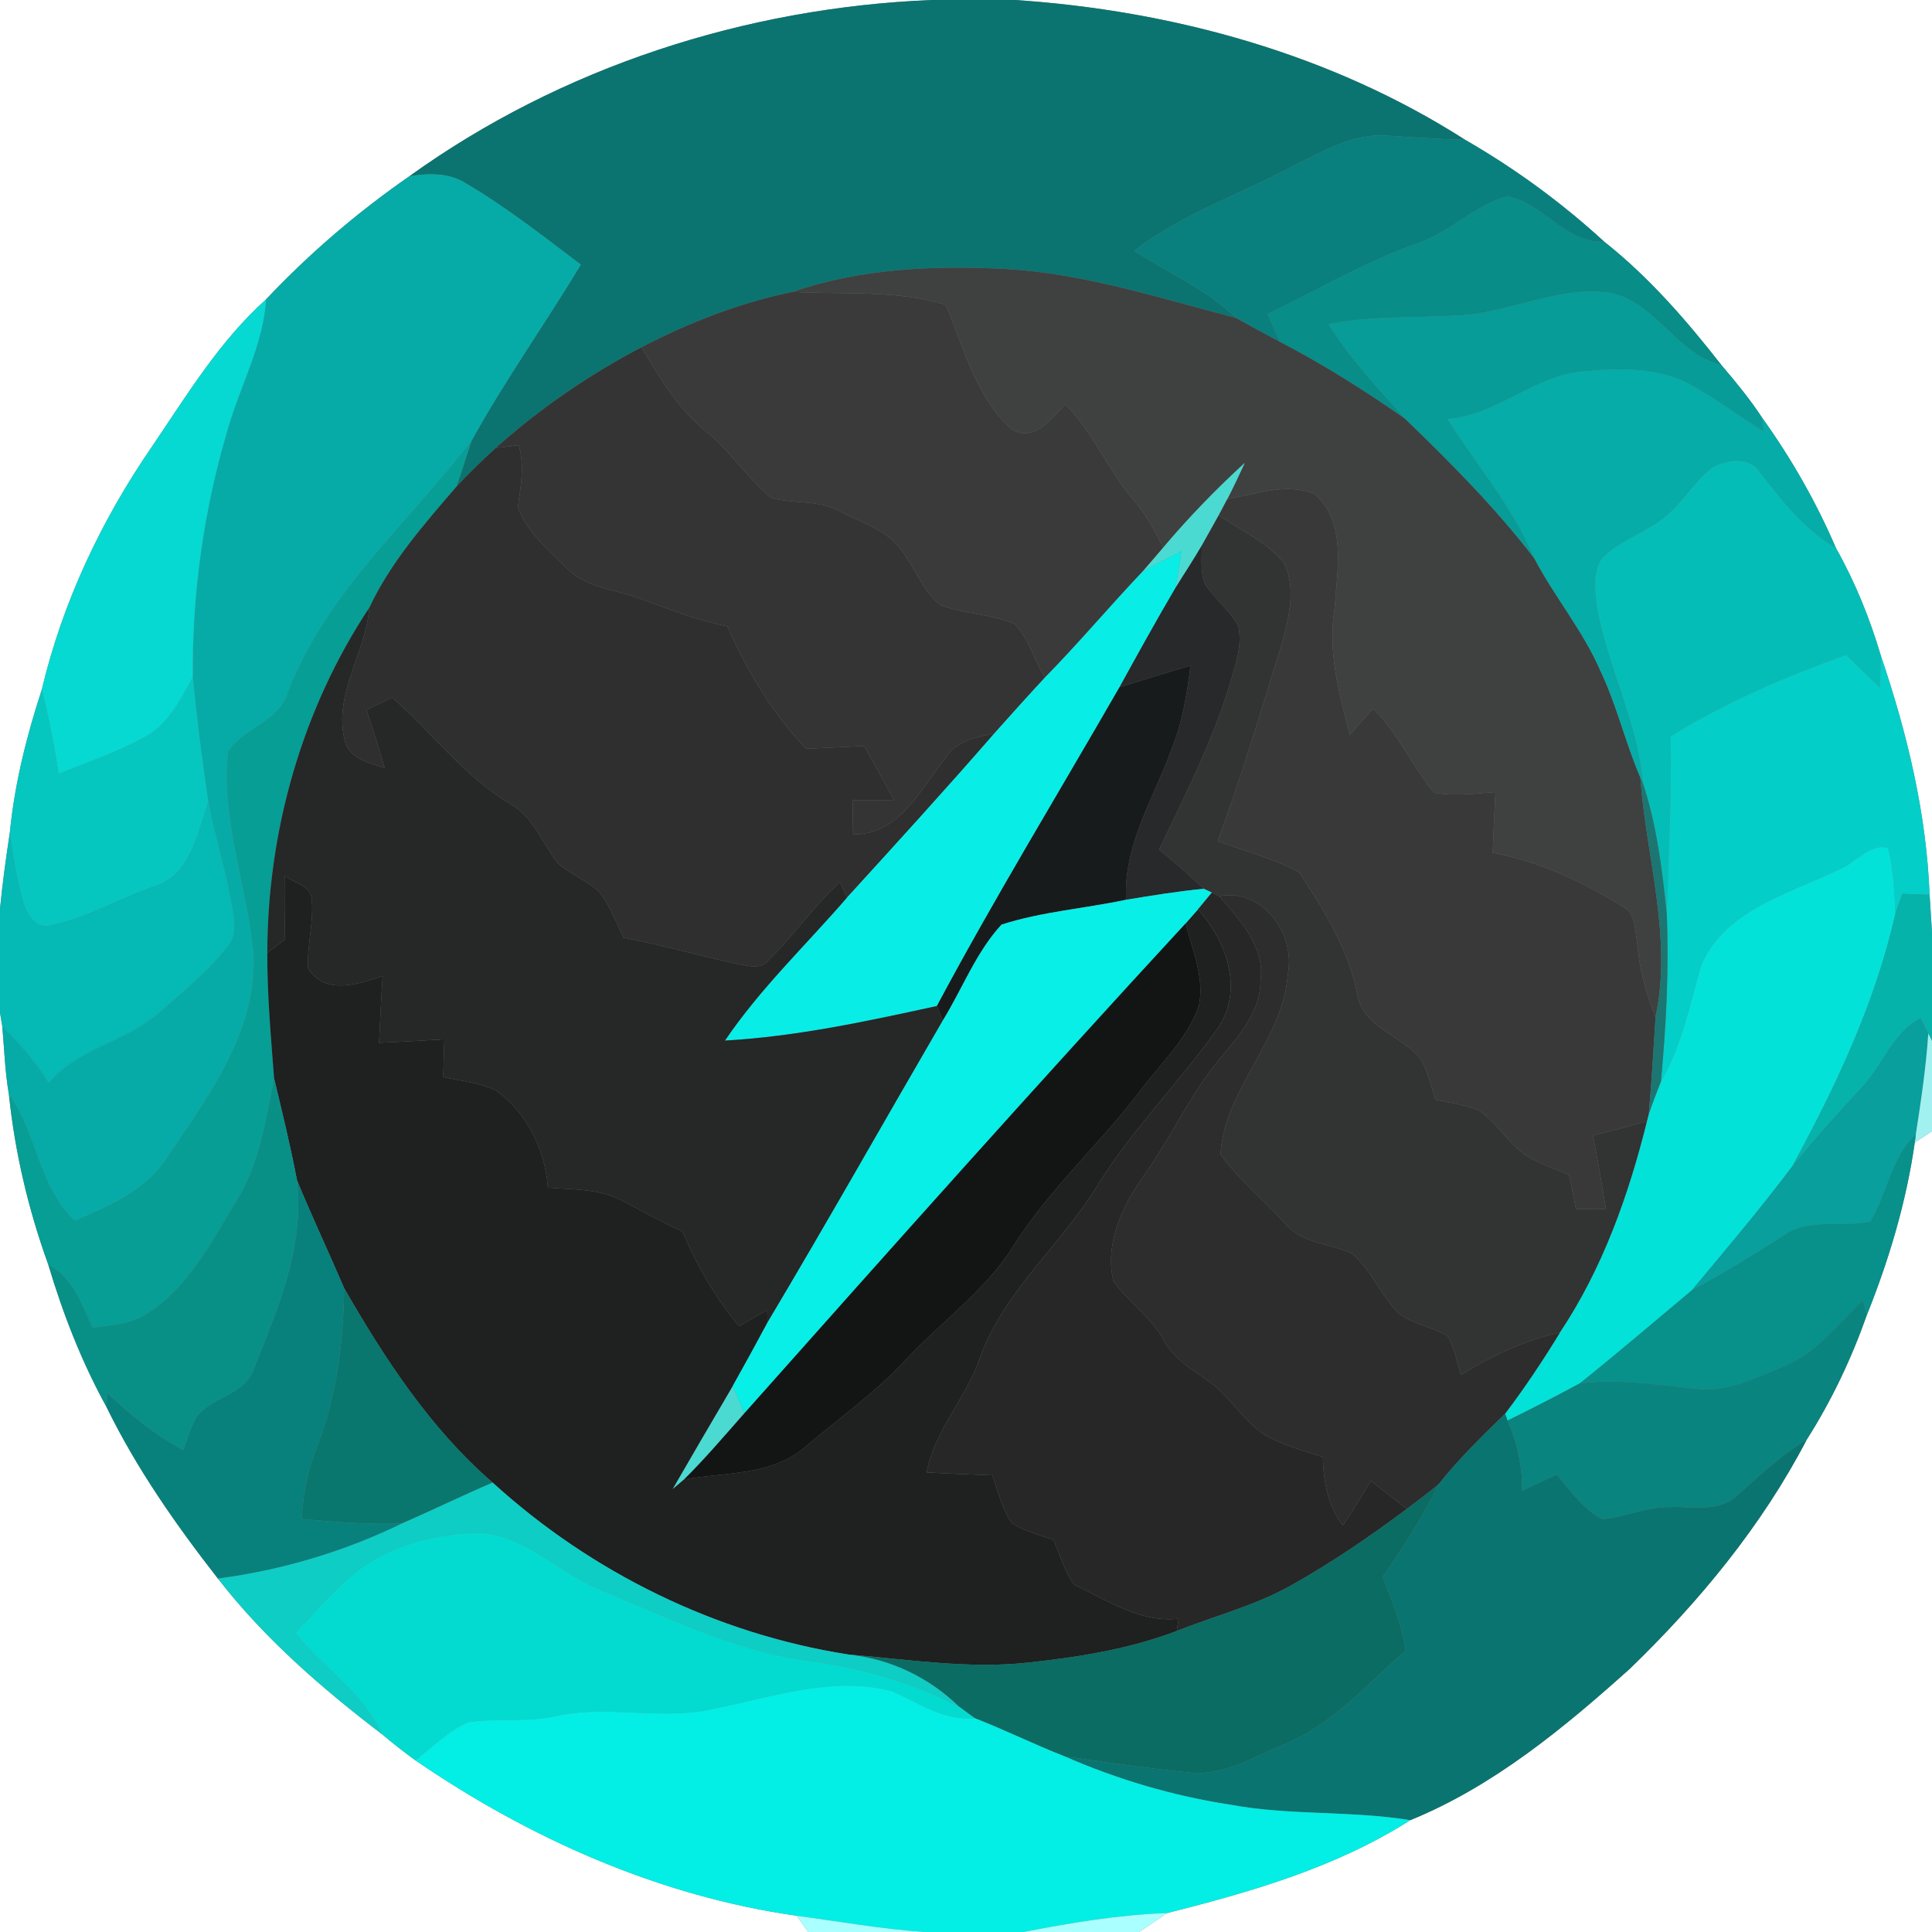 <?xml version="1.0" encoding="UTF-8" ?>
<!DOCTYPE svg PUBLIC "-//W3C//DTD SVG 1.1//EN" "http://www.w3.org/Graphics/SVG/1.1/DTD/svg11.dtd">
<svg width="250pt" height="250pt" viewBox="0 0 250 250" version="1.1" xmlns="http://www.w3.org/2000/svg">
<rect x="0" y="0" width="250" height="250" fill="#808080" stroke="none"/>
<g id="#ffffffff">
<path fill="#ffffff" opacity="1.00" d=" M 0.00 0.00 L 120.58 0.00 C 96.49 0.97 72.60 8.69 52.98 22.80 C 46.27 27.45 40.04 32.79 34.43 38.73 C 28.39 44.15 24.18 51.13 19.67 57.78 C 13.12 67.29 8.08 77.95 5.41 89.22 C 3.44 95.24 1.89 101.42 1.27 107.74 C 0.77 111.02 0.32 114.30 0.00 117.60 L 0.00 0.00 Z" />
<path fill="#ffffff" opacity="1.00" d=" M 131.36 0.00 L 250.00 0.00 L 250.00 120.65 C 249.91 119.02 249.78 117.40 249.69 115.78 C 249.28 105.21 246.78 94.84 243.39 84.87 C 241.96 80.03 240.06 75.33 237.58 70.93 C 235.02 64.97 231.79 59.31 228.01 54.04 C 226.44 51.64 224.60 49.42 222.75 47.24 C 218.22 41.44 213.37 35.85 207.58 31.27 C 202.09 26.23 196.04 21.80 189.57 18.08 C 172.23 6.99 151.79 1.37 131.36 0.00 Z" />
<path fill="#ffffff" opacity="1.00" d=" M 0.00 131.05 C 0.07 131.50 0.22 132.39 0.30 132.84 C 0.55 135.77 0.65 138.71 1.15 141.61 C 1.93 149.13 3.67 156.52 6.24 163.62 C 8.14 169.99 10.56 176.22 13.78 182.06 C 17.66 190.01 22.77 197.31 28.20 204.27 C 34.21 212.02 41.66 218.48 49.42 224.40 C 50.82 225.58 52.26 226.70 53.74 227.78 C 68.50 237.89 85.30 245.37 103.09 247.90 C 103.47 248.43 104.22 249.48 104.60 250.00 L 0.00 250.00 L 0.00 131.05 Z" />
<path fill="#ffffff" opacity="1.00" d=" M 247.77 147.85 C 248.33 147.48 249.44 146.74 250.00 146.37 L 250.00 250.00 L 147.39 250.00 C 148.62 249.20 149.81 248.35 151.03 247.55 C 161.93 244.80 172.93 241.63 182.49 235.53 C 193.25 231.14 202.35 223.61 210.92 215.92 C 219.90 207.23 228.00 197.42 233.79 186.29 C 237.00 181.25 239.57 175.82 241.56 170.19 C 244.44 163.01 246.68 155.52 247.77 147.85 Z" />
</g>
<g id="#0b7470ff">
<path fill="#0b7470" opacity="1.00" d=" M 120.58 0.00 L 131.36 0.00 C 151.79 1.37 172.23 6.99 189.57 18.08 C 186.18 18.03 182.80 17.75 179.42 17.55 C 175.05 17.23 171.17 19.62 167.38 21.45 C 160.54 25.15 153.01 27.65 146.79 32.44 C 151.19 35.35 156.15 37.43 159.98 41.16 C 150.12 38.59 140.31 35.39 130.07 34.80 C 120.84 34.34 111.40 34.72 102.59 37.77 C 95.73 39.16 89.19 41.73 82.99 44.94 C 76.21 48.51 69.84 52.87 64.13 57.98 C 62.38 59.60 60.66 61.25 59.04 63.00 C 59.76 61.01 60.34 58.98 61.04 56.99 C 65.36 49.16 70.56 41.89 75.15 34.24 C 70.31 30.58 65.51 26.80 60.27 23.72 C 58.09 22.32 55.43 22.42 52.98 22.80 C 72.60 8.69 96.49 0.97 120.58 0.00 Z" />
</g>
<g id="#09807eff">
<path fill="#09807e" opacity="1.00" d=" M 167.38 21.45 C 171.17 19.62 175.05 17.23 179.42 17.55 C 182.80 17.75 186.18 18.03 189.57 18.08 C 196.04 21.80 202.09 26.23 207.58 31.27 C 202.48 31.54 199.69 26.20 195.01 25.43 C 190.79 26.54 187.69 30.06 183.55 31.44 C 176.74 33.82 170.53 37.53 164.04 40.62 C 164.57 41.83 165.11 43.04 165.64 44.25 C 163.74 43.24 161.85 42.22 159.98 41.16 C 156.15 37.43 151.19 35.35 146.79 32.44 C 153.01 27.65 160.54 25.15 167.38 21.45 Z" />
</g>
<g id="#06aba7ff">
<path fill="#06aba7" opacity="1.00" d=" M 52.98 22.80 C 55.43 22.42 58.09 22.32 60.27 23.72 C 65.51 26.80 70.31 30.58 75.15 34.24 C 70.56 41.89 65.36 49.16 61.04 56.99 C 52.88 67.64 42.20 76.72 37.28 89.53 C 36.14 93.41 31.40 94.19 29.51 97.31 C 28.59 106.08 31.96 114.56 32.79 123.20 C 33.41 133.28 27.04 141.77 21.69 149.68 C 18.98 154.01 14.17 156.05 9.67 157.96 C 4.99 153.56 4.82 146.68 1.15 141.61 C 0.65 138.71 0.55 135.77 0.30 132.84 C 2.57 135.03 4.64 137.43 6.30 140.12 C 10.16 135.55 16.51 134.78 20.82 130.84 C 23.83 128.17 27.03 125.64 29.48 122.42 C 30.57 121.17 30.38 119.43 30.14 117.91 C 29.35 113.13 27.90 108.48 26.95 103.73 C 26.17 98.38 25.47 93.03 24.95 87.65 C 24.84 76.77 26.39 65.87 29.50 55.45 C 31.10 49.86 34.07 44.63 34.43 38.73 C 40.04 32.79 46.27 27.45 52.98 22.80 Z" />
</g>
<g id="#088d88ff">
<path fill="#088d88" opacity="1.00" d=" M 183.55 31.44 C 187.69 30.06 190.79 26.54 195.01 25.43 C 199.69 26.20 202.48 31.54 207.58 31.27 C 213.37 35.85 218.22 41.44 222.75 47.24 C 216.79 45.82 214.17 38.80 208.02 37.85 C 201.48 37.06 195.41 40.43 188.97 40.81 C 183.29 41.16 177.55 40.82 171.93 41.95 C 174.71 46.43 178.33 50.29 181.84 54.20 C 176.64 50.58 171.27 47.17 165.64 44.25 C 165.11 43.04 164.57 41.83 164.04 40.62 C 170.53 37.53 176.74 33.82 183.55 31.44 Z" />
</g>
<g id="#3f4040ff">
<path fill="#3f4040" opacity="1.00" d=" M 102.59 37.77 C 111.40 34.72 120.84 34.34 130.07 34.80 C 140.31 35.39 150.12 38.59 159.98 41.16 C 161.85 42.22 163.74 43.24 165.64 44.25 C 171.27 47.17 176.64 50.58 181.84 54.20 C 187.74 59.89 193.53 65.72 198.53 72.23 C 201.16 77.24 204.86 81.63 207.11 86.84 C 209.22 91.28 210.32 96.10 212.26 100.60 C 213.00 110.93 216.44 121.21 214.23 131.60 C 212.92 128.48 212.11 125.20 211.83 121.82 C 211.51 120.22 211.66 118.05 209.90 117.27 C 204.74 114.06 199.15 111.47 193.16 110.34 C 193.25 107.72 193.37 105.11 193.51 102.50 C 190.87 102.68 188.19 103.05 185.56 102.58 C 182.73 99.11 180.91 94.87 177.69 91.68 C 176.68 92.80 175.68 93.93 174.68 95.07 C 173.28 89.79 171.80 84.36 172.68 78.85 C 173.01 73.91 174.33 67.61 170.11 63.92 C 166.50 62.40 162.49 63.97 158.82 64.57 C 159.61 63.03 160.35 61.47 161.07 59.90 C 157.33 63.33 153.78 66.99 150.51 70.87 C 149.44 68.64 148.21 66.47 146.61 64.58 C 143.31 60.75 141.44 55.90 137.84 52.30 C 136.03 54.22 133.68 57.46 130.75 55.41 C 126.17 51.18 124.74 44.94 122.38 39.44 C 115.99 37.47 109.18 38.14 102.59 37.77 Z" />
</g>
<g id="#3a3a3aff">
<path fill="#3a3a3a" opacity="1.00" d=" M 102.59 37.77 C 109.18 38.14 115.99 37.47 122.38 39.44 C 124.74 44.94 126.17 51.18 130.75 55.41 C 133.68 57.46 136.03 54.22 137.84 52.30 C 141.44 55.90 143.31 60.75 146.61 64.58 C 148.21 66.47 149.44 68.64 150.51 70.87 C 149.63 71.90 148.76 72.93 147.87 73.94 C 143.58 78.46 139.58 83.23 135.22 87.67 C 133.81 85.42 133.14 82.65 131.30 80.73 C 128.22 79.45 124.78 79.47 121.66 78.29 C 119.60 76.60 118.60 74.02 117.11 71.87 C 115.34 68.74 111.63 67.70 108.63 66.14 C 105.88 64.62 102.64 65.25 99.74 64.40 C 96.64 61.79 94.44 58.27 91.25 55.72 C 87.68 52.83 85.34 48.82 82.99 44.94 C 89.19 41.73 95.73 39.16 102.59 37.77 Z" />
</g>
<g id="#079c97ff">
<path fill="#079c97" opacity="1.00" d=" M 188.97 40.81 C 195.41 40.43 201.48 37.06 208.02 37.85 C 214.17 38.80 216.79 45.82 222.75 47.24 C 224.60 49.42 226.44 51.64 228.01 54.04 C 228.07 54.50 228.19 55.41 228.25 55.86 C 225.13 53.95 222.22 51.71 219.02 49.92 C 214.80 47.49 209.70 47.63 205.00 48.05 C 198.58 48.51 193.76 53.73 187.31 54.22 C 191.08 60.20 195.81 65.64 198.53 72.23 C 193.53 65.72 187.74 59.89 181.84 54.20 C 178.33 50.29 174.71 46.43 171.93 41.95 C 177.55 40.82 183.29 41.16 188.97 40.81 Z" />
</g>
<g id="#05d9d2ff">
<path fill="#05d9d2" opacity="1.00" d=" M 19.67 57.78 C 24.18 51.13 28.39 44.15 34.43 38.73 C 34.07 44.63 31.10 49.86 29.50 55.45 C 26.39 65.87 24.84 76.77 24.95 87.65 C 23.34 90.58 21.73 93.86 18.61 95.44 C 15.10 97.37 11.29 98.66 7.58 100.14 C 7.04 96.46 6.29 92.82 5.41 89.22 C 8.08 77.95 13.12 67.29 19.67 57.78 Z" />
</g>
<g id="#343434ff">
<path fill="#343434" opacity="1.00" d=" M 64.13 57.98 C 69.84 52.87 76.21 48.51 82.99 44.94 C 85.34 48.82 87.68 52.83 91.25 55.72 C 94.44 58.27 96.64 61.79 99.74 64.40 C 102.64 65.25 105.88 64.62 108.63 66.14 C 111.63 67.70 115.34 68.74 117.11 71.87 C 118.60 74.02 119.60 76.60 121.66 78.29 C 124.78 79.47 128.22 79.45 131.30 80.73 C 133.14 82.65 133.81 85.42 135.22 87.67 C 133.01 90.05 130.84 92.47 128.68 94.89 C 126.40 95.40 123.74 95.81 122.42 97.99 C 119.19 102.00 116.37 108.10 110.39 107.96 C 110.36 106.49 110.34 105.02 110.32 103.56 C 112.11 103.55 113.91 103.53 115.70 103.52 C 114.41 101.19 113.13 98.86 111.84 96.53 C 109.33 96.66 106.82 96.77 104.31 96.88 C 99.93 92.29 96.67 86.82 94.12 81.04 C 90.24 80.29 86.58 78.83 82.89 77.48 C 79.70 76.30 75.98 76.11 73.43 73.62 C 71.01 71.26 68.24 68.87 67.01 65.65 C 67.37 62.98 67.92 60.26 67.12 57.60 C 66.12 57.73 65.12 57.86 64.13 57.98 Z" />
</g>
<g id="#06aca7ff">
<path fill="#06aca7" opacity="1.00" d=" M 187.31 54.22 C 193.76 53.73 198.58 48.51 205.00 48.05 C 209.70 47.63 214.80 47.49 219.02 49.92 C 222.22 51.71 225.13 53.95 228.25 55.86 C 228.19 55.41 228.07 54.50 228.01 54.04 C 231.79 59.31 235.02 64.97 237.58 70.93 C 233.51 68.55 230.62 64.86 227.78 61.20 C 226.46 59.01 223.51 59.46 221.59 60.49 C 218.94 62.52 217.43 65.71 214.60 67.53 C 212.23 69.15 209.42 70.15 207.35 72.19 C 206.03 74.07 206.41 76.55 206.68 78.68 C 208.09 86.41 211.97 93.52 212.62 101.43 L 212.26 100.60 C 210.32 96.10 209.22 91.28 207.11 86.84 C 204.86 81.63 201.16 77.24 198.53 72.23 C 195.81 65.64 191.08 60.20 187.31 54.22 Z" />
</g>
<g id="#079e95ff">
<path fill="#079e95" opacity="1.00" d=" M 37.28 89.53 C 42.20 76.72 52.88 67.64 61.04 56.99 C 60.34 58.98 59.76 61.01 59.04 63.00 C 54.85 67.87 50.55 72.77 47.79 78.63 C 39.08 91.75 34.61 107.59 34.59 123.30 C 34.57 128.73 35.06 134.14 35.47 139.55 C 34.39 144.99 33.55 150.69 30.54 155.48 C 27.31 160.74 24.38 166.63 18.97 170.01 C 16.91 171.38 14.36 171.48 11.99 171.80 C 10.59 168.76 9.40 165.27 6.24 163.62 C 3.67 156.52 1.93 149.13 1.15 141.61 C 4.82 146.68 4.99 153.56 9.67 157.96 C 14.17 156.05 18.98 154.01 21.69 149.68 C 27.04 141.77 33.41 133.28 32.79 123.20 C 31.96 114.56 28.59 106.08 29.51 97.31 C 31.40 94.19 36.14 93.41 37.28 89.53 Z" />
</g>
<g id="#2e2f2eff">
<path fill="#2e2f2e" opacity="1.00" d=" M 64.13 57.98 C 65.12 57.86 66.12 57.73 67.12 57.60 C 67.92 60.26 67.37 62.98 67.01 65.65 C 68.24 68.87 71.01 71.26 73.43 73.62 C 75.98 76.11 79.70 76.30 82.89 77.48 C 86.58 78.83 90.24 80.29 94.12 81.04 C 96.67 86.82 99.93 92.29 104.31 96.88 C 106.82 96.77 109.33 96.66 111.84 96.53 C 113.13 98.86 114.41 101.19 115.70 103.52 C 113.91 103.53 112.11 103.55 110.32 103.56 C 110.34 105.02 110.36 106.49 110.39 107.96 C 116.37 108.10 119.19 102.00 122.42 97.99 C 123.74 95.81 126.40 95.40 128.68 94.89 C 122.43 102.08 116.01 109.12 109.59 116.16 C 109.37 115.66 108.92 114.65 108.70 114.15 C 105.26 117.25 102.67 121.14 99.35 124.34 C 98.35 125.52 96.72 124.93 95.43 124.76 C 90.51 123.64 85.64 122.30 80.69 121.34 C 79.73 119.33 78.92 117.21 77.56 115.43 C 75.96 113.95 73.89 113.14 72.22 111.76 C 70.17 109.16 69.07 105.70 66.01 104.02 C 60.04 100.46 55.92 94.77 50.74 90.27 C 49.63 90.80 48.52 91.33 47.42 91.86 C 48.26 94.35 49.06 96.86 49.78 99.39 C 47.69 98.67 44.94 98.16 44.55 95.53 C 43.22 89.69 47.36 84.38 47.79 78.63 C 50.55 72.77 54.85 67.87 59.04 63.00 C 60.66 61.25 62.38 59.60 64.13 57.98 Z" />
</g>
<g id="#05bdb7ff">
<path fill="#05bdb7" opacity="1.00" d=" M 221.59 60.49 C 223.51 59.46 226.46 59.01 227.78 61.20 C 230.62 64.86 233.51 68.55 237.58 70.93 C 240.06 75.33 241.96 80.03 243.39 84.87 C 243.36 86.24 243.32 87.62 243.26 89.00 C 241.78 87.59 240.32 86.17 238.86 84.75 C 231.02 87.60 223.29 90.86 216.19 95.29 C 216.31 102.93 215.95 110.58 215.68 118.22 C 215.08 112.56 214.41 106.85 212.62 101.43 C 211.97 93.52 208.09 86.41 206.68 78.68 C 206.41 76.55 206.03 74.07 207.35 72.19 C 209.42 70.15 212.23 69.15 214.60 67.53 C 217.43 65.71 218.94 62.52 221.59 60.49 Z" />
</g>
<g id="#4adad2ff">
<path fill="#4adad2" opacity="1.00" d=" M 150.51 70.87 C 153.78 66.99 157.33 63.33 161.07 59.90 C 160.35 61.47 159.61 63.03 158.82 64.57 C 158.54 65.10 157.98 66.15 157.70 66.68 C 156.98 68.00 156.22 69.31 155.49 70.63 C 154.41 72.48 153.22 74.27 152.09 76.10 C 152.39 74.51 152.63 72.92 152.89 71.32 C 151.20 72.18 149.51 73.02 147.87 73.94 C 148.76 72.93 149.63 71.90 150.51 70.87 Z" />
<path fill="#4adad2" opacity="1.00" d=" M 87.02 192.71 C 89.60 188.24 92.20 183.79 94.82 179.34 C 95.33 180.51 95.83 181.69 96.33 182.87 C 93.77 185.77 91.27 188.72 88.52 191.44 C 88.14 191.76 87.39 192.39 87.02 192.71 Z" />
</g>
<g id="#393939ff">
<path fill="#393939" opacity="1.00" d=" M 158.82 64.57 C 162.49 63.97 166.50 62.40 170.11 63.92 C 174.33 67.61 173.01 73.91 172.68 78.85 C 171.80 84.36 173.28 89.79 174.68 95.07 C 175.68 93.93 176.68 92.80 177.69 91.68 C 180.91 94.87 182.73 99.11 185.56 102.58 C 188.19 103.05 190.87 102.68 193.51 102.50 C 193.37 105.11 193.25 107.72 193.16 110.34 C 199.15 111.47 204.74 114.06 209.90 117.27 C 211.66 118.05 211.51 120.22 211.83 121.82 C 212.11 125.20 212.92 128.48 214.23 131.60 C 213.96 135.81 213.72 140.03 213.35 144.23 L 213.13 145.08 C 210.81 145.74 208.47 146.35 206.13 146.93 C 206.73 150.09 207.30 153.25 207.80 156.43 C 206.51 156.44 205.22 156.45 203.94 156.45 C 203.64 154.97 203.34 153.49 203.03 152.01 C 201.12 151.24 199.13 150.58 197.38 149.46 C 195.12 147.83 193.70 145.30 191.42 143.70 C 189.60 142.99 187.66 142.71 185.76 142.30 C 185.18 140.53 184.75 138.69 183.86 137.04 C 181.40 133.98 176.35 132.98 175.63 128.66 C 174.52 122.85 171.33 117.74 168.10 112.89 C 164.81 111.03 161.07 110.20 157.57 108.82 C 160.64 100.57 163.11 92.12 165.75 83.72 C 166.69 80.25 167.81 76.33 166.19 72.89 C 163.94 70.14 160.59 68.64 157.70 66.68 C 157.98 66.15 158.54 65.10 158.82 64.57 Z" />
</g>
<g id="#323333ff">
<path fill="#323333" opacity="1.00" d=" M 155.49 70.63 C 156.22 69.31 156.98 68.00 157.70 66.68 C 160.59 68.64 163.94 70.14 166.19 72.89 C 167.81 76.33 166.69 80.25 165.75 83.72 C 163.11 92.12 160.64 100.57 157.57 108.82 C 161.07 110.20 164.81 111.03 168.10 112.89 C 171.33 117.74 174.52 122.85 175.63 128.66 C 176.35 132.98 181.40 133.98 183.86 137.04 C 184.75 138.69 185.18 140.53 185.76 142.30 C 187.66 142.71 189.60 142.99 191.42 143.70 C 193.70 145.30 195.12 147.83 197.38 149.46 C 199.13 150.58 201.12 151.24 203.03 152.01 C 203.34 153.49 203.64 154.97 203.94 156.45 C 205.22 156.45 206.51 156.44 207.80 156.43 C 207.30 153.25 206.73 150.09 206.13 146.93 C 208.47 146.35 210.81 145.74 213.13 145.08 C 210.75 154.68 207.38 164.16 201.86 172.43 C 197.27 173.42 193.02 175.46 189.05 177.90 C 188.52 176.19 188.23 174.35 187.26 172.82 C 185.25 171.70 182.86 171.36 181.01 169.97 C 178.66 167.64 177.47 164.35 174.94 162.19 C 172.14 160.91 168.62 160.95 166.46 158.50 C 163.64 155.44 160.41 152.72 157.93 149.38 C 158.46 140.79 166.13 134.57 166.65 125.94 C 167.66 120.81 163.32 114.88 157.78 115.96 C 157.54 115.84 157.05 115.62 156.81 115.50 C 156.55 115.38 156.04 115.14 155.78 115.01 C 153.87 113.29 152.01 111.51 149.97 109.95 C 153.29 103.03 156.79 96.17 159.05 88.81 C 159.77 86.27 160.85 83.58 160.21 80.92 C 159.06 78.94 157.20 77.50 155.94 75.60 C 155.27 74.05 155.55 72.28 155.49 70.63 Z" />
</g>
<g id="#08eee7ff">
<path fill="#08eee7" opacity="1.00" d=" M 147.87 73.94 C 149.51 73.02 151.20 72.18 152.89 71.32 C 152.63 72.92 152.39 74.51 152.09 76.10 C 149.60 80.33 147.23 84.63 144.86 88.93 C 136.96 102.67 128.70 116.20 121.23 130.18 C 112.19 132.15 103.06 134.13 93.81 134.65 C 98.36 127.92 104.30 122.28 109.59 116.16 C 116.01 109.12 122.43 102.08 128.68 94.89 C 130.84 92.47 133.01 90.05 135.22 87.67 C 139.58 83.23 143.58 78.46 147.87 73.94 Z" />
</g>
<g id="#27292aff">
<path fill="#27292a" opacity="1.00" d=" M 152.09 76.10 C 153.22 74.27 154.41 72.48 155.49 70.63 C 155.55 72.28 155.27 74.05 155.94 75.60 C 157.20 77.50 159.06 78.94 160.21 80.92 C 160.85 83.58 159.77 86.27 159.05 88.81 C 156.79 96.17 153.29 103.03 149.97 109.95 C 152.01 111.51 153.87 113.29 155.78 115.01 C 152.41 115.33 149.06 115.88 145.72 116.43 C 145.34 109.29 149.39 103.14 151.70 96.68 C 153.03 93.30 153.61 89.71 154.05 86.13 C 150.98 87.03 147.92 87.99 144.86 88.93 C 147.23 84.63 149.60 80.33 152.09 76.10 Z" />
</g>
<g id="#262727ff">
<path fill="#262727" opacity="1.00" d=" M 34.59 123.30 C 34.61 107.59 39.08 91.75 47.79 78.63 C 47.36 84.38 43.22 89.69 44.55 95.53 C 44.94 98.16 47.69 98.67 49.78 99.39 C 49.06 96.86 48.26 94.35 47.42 91.86 C 48.52 91.33 49.63 90.80 50.74 90.27 C 55.92 94.77 60.04 100.46 66.01 104.02 C 69.07 105.70 70.17 109.16 72.22 111.76 C 73.89 113.14 75.96 113.95 77.56 115.43 C 78.92 117.21 79.73 119.33 80.69 121.34 C 85.64 122.30 90.51 123.64 95.43 124.76 C 96.72 124.93 98.35 125.52 99.35 124.34 C 102.67 121.14 105.26 117.25 108.70 114.15 C 108.92 114.65 109.37 115.66 109.59 116.16 C 104.30 122.28 98.36 127.92 93.81 134.65 C 103.06 134.13 112.19 132.15 121.23 130.18 C 121.42 130.65 121.80 131.59 122.00 132.06 C 114.43 145.08 107.03 158.20 99.32 171.13 C 99.31 170.72 99.29 169.91 99.28 169.51 C 98.06 170.20 96.86 170.90 95.65 171.61 C 92.56 167.94 90.18 163.76 88.31 159.36 C 85.70 158.18 83.20 156.78 80.67 155.45 C 77.69 153.78 74.18 153.96 70.90 153.68 C 70.54 148.76 68.18 143.91 64.09 141.05 C 61.96 140.10 59.61 139.85 57.35 139.38 C 57.40 137.75 57.45 136.12 57.50 134.49 C 54.68 134.66 51.86 134.80 49.05 134.94 C 49.18 132.06 49.32 129.18 49.52 126.30 C 46.37 127.35 42.10 128.82 39.88 125.33 C 39.68 122.27 40.68 119.24 40.32 116.18 C 40.02 114.50 37.99 114.23 36.83 113.32 C 36.80 116.06 36.82 118.80 36.89 121.54 C 36.31 121.98 35.17 122.86 34.59 123.30 Z" />
</g>
<g id="#04cec8ff">
<path fill="#04cec8" opacity="1.00" d=" M 216.19 95.29 C 223.29 90.86 231.02 87.60 238.86 84.75 C 240.32 86.17 241.78 87.59 243.26 89.00 C 243.32 87.62 243.36 86.24 243.39 84.87 C 246.78 94.84 249.28 105.21 249.69 115.78 C 248.51 115.74 247.33 115.70 246.15 115.66 C 245.85 116.50 245.55 117.34 245.27 118.18 C 245.15 115.34 244.98 112.47 244.32 109.70 C 241.84 109.10 239.97 111.83 237.76 112.62 C 231.36 115.69 223.23 117.76 220.14 124.91 C 218.67 130.03 217.62 135.32 214.92 140.00 C 215.60 132.76 215.98 125.49 215.68 118.22 C 215.95 110.58 216.31 102.93 216.19 95.29 Z" />
</g>
<g id="#181b1bff">
<path fill="#181b1b" opacity="1.00" d=" M 144.86 88.93 C 147.92 87.99 150.98 87.03 154.05 86.13 C 153.61 89.71 153.03 93.30 151.70 96.68 C 149.39 103.14 145.34 109.29 145.72 116.43 C 140.36 117.57 134.82 117.96 129.59 119.65 C 126.29 123.24 124.54 127.94 122.00 132.06 C 121.80 131.59 121.42 130.65 121.23 130.18 C 128.70 116.20 136.96 102.67 144.86 88.93 Z" />
</g>
<g id="#05c7c0ff">
<path fill="#05c7c0" opacity="1.00" d=" M 18.61 95.44 C 21.73 93.86 23.34 90.58 24.95 87.65 C 25.47 93.03 26.17 98.38 26.95 103.73 C 25.55 107.79 24.65 113.39 19.84 114.73 C 15.40 116.28 11.27 118.76 6.65 119.72 C 4.87 120.32 3.62 118.57 3.13 117.09 C 2.17 114.05 1.70 110.89 1.27 107.74 C 1.89 101.42 3.44 95.24 5.41 89.22 C 6.29 92.82 7.04 96.46 7.58 100.14 C 11.29 98.66 15.10 97.37 18.61 95.44 Z" />
</g>
<g id="#1c7672ff">
<path fill="#1c7672" opacity="1.00" d=" M 212.26 100.60 L 212.62 101.43 C 214.41 106.85 215.08 112.56 215.68 118.22 C 215.98 125.49 215.60 132.76 214.92 140.00 C 214.37 141.40 213.83 142.80 213.35 144.23 C 213.72 140.03 213.96 135.81 214.23 131.60 C 216.44 121.21 213.00 110.93 212.26 100.60 Z" />
</g>
<g id="#05b9b4ff">
<path fill="#05b9b4" opacity="1.00" d=" M 19.84 114.73 C 24.65 113.39 25.55 107.79 26.95 103.73 C 27.90 108.48 29.35 113.13 30.14 117.91 C 30.38 119.43 30.57 121.17 29.48 122.42 C 27.03 125.64 23.83 128.17 20.82 130.84 C 16.51 134.78 10.16 135.55 6.30 140.12 C 4.64 137.43 2.57 135.03 0.30 132.84 C 0.22 132.39 0.07 131.50 0.00 131.05 L 0.00 117.60 C 0.32 114.30 0.77 111.02 1.27 107.74 C 1.70 110.89 2.17 114.05 3.13 117.09 C 3.62 118.57 4.87 120.32 6.65 119.72 C 11.27 118.76 15.40 116.28 19.84 114.73 Z" />
</g>
<g id="#03e2d9ff">
<path fill="#03e2d9" opacity="1.00" d=" M 237.76 112.62 C 239.97 111.83 241.84 109.10 244.32 109.70 C 244.98 112.47 245.15 115.34 245.27 118.18 C 242.66 129.79 237.55 140.57 231.89 150.96 C 227.76 156.45 223.31 161.70 218.91 166.97 C 214.10 171.00 209.33 175.08 204.43 179.00 C 201.35 180.67 198.22 182.27 195.07 183.82 L 194.76 182.93 C 197.31 179.56 199.66 176.04 201.86 172.43 C 207.38 164.16 210.75 154.68 213.13 145.08 L 213.35 144.23 C 213.83 142.80 214.37 141.40 214.92 140.00 C 217.62 135.32 218.67 130.03 220.14 124.91 C 223.23 117.76 231.36 115.69 237.76 112.62 Z" />
</g>
<g id="#1f2020ff">
<path fill="#1f2020" opacity="1.00" d=" M 36.83 113.32 C 37.99 114.23 40.02 114.50 40.32 116.18 C 40.68 119.24 39.68 122.27 39.88 125.33 C 42.10 128.82 46.37 127.35 49.52 126.30 C 49.32 129.18 49.18 132.06 49.05 134.94 C 51.86 134.80 54.68 134.66 57.50 134.49 C 57.45 136.12 57.40 137.75 57.35 139.38 C 59.61 139.85 61.96 140.10 64.09 141.05 C 68.18 143.91 70.54 148.76 70.90 153.68 C 74.18 153.96 77.69 153.78 80.67 155.45 C 83.20 156.78 85.70 158.18 88.31 159.36 C 90.18 163.76 92.56 167.94 95.65 171.61 C 96.86 170.90 98.06 170.20 99.28 169.51 C 99.29 169.91 99.31 170.72 99.32 171.13 C 97.85 173.88 96.35 176.62 94.82 179.34 C 92.20 183.79 89.60 188.24 87.02 192.71 C 87.39 192.39 88.14 191.76 88.52 191.44 C 93.81 190.48 99.90 190.99 104.21 187.21 C 108.53 183.55 113.20 180.26 117.07 176.09 C 121.72 171.07 127.49 167.07 131.16 161.19 C 135.74 153.92 142.20 148.16 147.37 141.36 C 150.09 137.74 153.59 134.51 155.14 130.16 C 155.89 126.53 154.28 122.95 153.42 119.49 C 153.82 119.03 154.62 118.12 155.02 117.67 C 158.64 121.70 160.92 127.82 157.74 132.81 C 152.86 139.81 146.72 145.87 142.18 153.12 C 137.48 160.97 129.94 166.94 126.79 175.74 C 125.03 180.94 120.92 185.05 119.91 190.53 C 122.74 190.69 125.58 190.80 128.41 190.91 C 129.14 193.01 129.68 195.24 130.94 197.11 C 132.59 198.14 134.50 198.63 136.33 199.25 C 137.14 201.21 137.75 203.29 138.97 205.05 C 143.25 207.06 147.56 210.01 152.52 209.46 C 152.46 209.86 152.33 210.66 152.27 211.05 C 146.11 213.40 139.55 214.44 133.03 215.14 C 125.26 215.99 117.49 214.72 109.75 214.09 C 92.66 211.41 76.53 203.49 63.75 191.85 C 55.69 184.87 49.80 175.85 44.53 166.68 C 42.53 162.01 40.36 157.42 38.43 152.72 C 37.59 148.30 36.52 143.92 35.47 139.55 C 35.06 134.14 34.57 128.73 34.59 123.30 C 35.17 122.86 36.31 121.98 36.89 121.54 C 36.82 118.80 36.80 116.06 36.83 113.32 Z" />
</g>
<g id="#08efe7ff">
<path fill="#08efe7" opacity="1.00" d=" M 145.72 116.43 C 149.06 115.88 152.41 115.33 155.78 115.01 C 156.04 115.14 156.55 115.38 156.81 115.50 C 156.36 116.04 155.47 117.13 155.02 117.67 C 154.62 118.12 153.82 119.03 153.42 119.49 C 134.14 140.38 115.23 161.62 96.33 182.87 C 95.83 181.69 95.33 180.51 94.82 179.34 C 96.35 176.62 97.85 173.88 99.32 171.13 C 107.03 158.20 114.43 145.08 122.00 132.06 C 124.54 127.94 126.29 123.24 129.59 119.65 C 134.82 117.96 140.36 117.57 145.72 116.43 Z" />
</g>
<g id="#2d2d2dff">
<path fill="#2d2d2d" opacity="1.00" d=" M 157.78 115.96 C 163.32 114.88 167.66 120.81 166.65 125.94 C 166.13 134.57 158.46 140.79 157.93 149.38 C 160.41 152.72 163.64 155.44 166.46 158.50 C 168.62 160.95 172.14 160.91 174.94 162.19 C 177.47 164.35 178.66 167.64 181.01 169.97 C 182.86 171.36 185.25 171.70 187.26 172.82 C 188.23 174.35 188.52 176.19 189.05 177.90 C 193.02 175.46 197.27 173.42 201.86 172.43 C 199.66 176.04 197.31 179.56 194.76 182.93 C 191.78 185.85 188.77 188.76 186.18 192.04 C 184.84 193.16 183.44 194.20 182.05 195.25 C 180.49 194.05 178.93 192.84 177.39 191.63 C 176.22 193.58 175.01 195.52 173.77 197.42 C 171.84 194.85 171.24 191.70 171.18 188.56 C 168.58 187.68 165.86 186.98 163.48 185.56 C 160.74 183.72 159.14 180.64 156.43 178.75 C 154.24 177.21 151.83 175.81 150.54 173.35 C 148.92 170.36 145.98 168.48 144.06 165.75 C 142.93 160.82 145.26 155.99 148.06 152.06 C 151.69 146.95 154.23 141.12 158.37 136.36 C 160.63 133.65 163.10 130.68 163.11 126.94 C 163.71 122.50 160.43 119.05 157.78 115.96 Z" />
</g>
<g id="#05b3abff">
<path fill="#05b3ab" opacity="1.00" d=" M 246.15 115.66 C 247.33 115.70 248.51 115.74 249.69 115.78 C 249.78 117.40 249.91 119.02 250.00 120.65 L 250.00 134.72 L 249.52 133.74 C 249.28 133.24 248.78 132.24 248.53 131.74 C 244.80 133.68 243.61 137.96 240.80 140.81 C 237.75 144.12 234.74 147.47 231.89 150.96 C 237.55 140.57 242.66 129.79 245.27 118.18 C 245.55 117.34 245.85 116.50 246.15 115.66 Z" />
</g>
<g id="#272727ff">
<path fill="#272727" opacity="1.00" d=" M 156.81 115.50 C 157.05 115.62 157.54 115.84 157.78 115.96 C 160.43 119.05 163.71 122.50 163.11 126.94 C 163.10 130.68 160.63 133.65 158.37 136.36 C 154.23 141.12 151.69 146.95 148.06 152.06 C 145.26 155.99 142.93 160.82 144.06 165.75 C 145.98 168.48 148.92 170.36 150.54 173.35 C 151.83 175.81 154.24 177.21 156.43 178.75 C 159.14 180.64 160.74 183.72 163.48 185.56 C 165.86 186.98 168.58 187.68 171.18 188.56 C 171.24 191.70 171.84 194.85 173.77 197.42 C 175.01 195.52 176.22 193.58 177.39 191.63 C 178.93 192.84 180.49 194.05 182.05 195.25 C 177.26 198.83 172.31 202.21 167.09 205.14 C 162.43 207.76 157.21 209.09 152.27 211.05 C 152.33 210.66 152.46 209.86 152.52 209.46 C 147.56 210.01 143.25 207.06 138.97 205.05 C 137.75 203.29 137.14 201.21 136.33 199.25 C 134.50 198.63 132.59 198.14 130.94 197.11 C 129.68 195.24 129.14 193.01 128.41 190.91 C 125.58 190.80 122.74 190.69 119.91 190.53 C 120.92 185.05 125.03 180.94 126.79 175.74 C 129.94 166.94 137.48 160.97 142.18 153.12 C 146.72 145.87 152.86 139.81 157.74 132.81 C 160.92 127.82 158.64 121.70 155.02 117.67 C 155.47 117.13 156.36 116.04 156.81 115.50 Z" />
</g>
<g id="#131515ff">
<path fill="#131515" opacity="1.00" d=" M 96.33 182.87 C 115.23 161.62 134.14 140.38 153.42 119.49 C 154.28 122.95 155.89 126.53 155.14 130.16 C 153.59 134.51 150.09 137.74 147.37 141.36 C 142.20 148.16 135.74 153.92 131.16 161.19 C 127.49 167.07 121.72 171.07 117.07 176.09 C 113.20 180.26 108.53 183.55 104.21 187.21 C 99.90 190.99 93.81 190.48 88.52 191.44 C 91.27 188.72 93.77 185.77 96.33 182.87 Z" />
</g>
<g id="#089f9dff">
<path fill="#089f9d" opacity="1.00" d=" M 240.80 140.81 C 243.61 137.96 244.80 133.68 248.53 131.74 C 248.78 132.24 249.28 133.24 249.52 133.74 C 249.23 138.11 248.58 142.44 247.91 146.77 C 244.68 149.81 244.24 154.43 242.02 158.08 C 238.34 158.86 234.19 157.56 230.89 159.82 C 226.98 162.34 223.01 164.77 218.91 166.97 C 223.31 161.70 227.76 156.45 231.89 150.96 C 234.74 147.47 237.75 144.12 240.80 140.81 Z" />
</g>
<g id="#a2f1f1ff">
<path fill="#a2f1f1" opacity="1.00" d=" M 249.52 133.74 L 250.00 134.72 L 250.00 146.37 C 249.44 146.74 248.33 147.48 247.77 147.85 L 247.91 146.77 C 248.58 142.44 249.23 138.11 249.52 133.74 Z" />
</g>
<g id="#089087ff">
<path fill="#089087" opacity="1.00" d=" M 35.47 139.55 C 36.52 143.92 37.59 148.30 38.43 152.72 C 39.45 161.57 35.78 169.75 32.60 177.74 C 31.16 180.54 27.39 180.87 25.50 183.25 C 24.70 184.62 24.25 186.15 23.71 187.63 C 20.06 185.67 16.82 183.08 13.86 180.20 C 13.84 180.67 13.80 181.59 13.78 182.06 C 10.56 176.22 8.14 169.99 6.24 163.62 C 9.40 165.27 10.59 168.76 11.99 171.80 C 14.36 171.48 16.91 171.38 18.97 170.01 C 24.38 166.63 27.31 160.74 30.54 155.48 C 33.55 150.69 34.39 144.99 35.47 139.55 Z" />
</g>
<g id="#08908aff">
<path fill="#08908a" opacity="1.00" d=" M 242.02 158.08 C 244.24 154.43 244.68 149.81 247.91 146.77 L 247.77 147.85 C 246.68 155.52 244.44 163.01 241.56 170.19 C 241.44 169.70 241.19 168.73 241.07 168.24 C 237.88 171.25 235.14 174.99 230.96 176.72 C 227.35 178.26 223.61 180.16 219.56 179.71 C 214.54 179.20 209.49 178.38 204.43 179.00 C 209.33 175.08 214.10 171.00 218.91 166.97 C 223.01 164.77 226.98 162.34 230.89 159.82 C 234.19 157.56 238.34 158.86 242.02 158.08 Z" />
</g>
<g id="#08817cff">
<path fill="#08817c" opacity="1.00" d=" M 38.43 152.72 C 40.36 157.42 42.53 162.01 44.53 166.68 C 44.44 173.60 43.59 180.61 41.07 187.10 C 39.86 190.11 39.18 193.32 39.05 196.56 C 43.38 196.94 47.72 197.32 52.06 197.12 C 44.56 200.78 36.48 203.18 28.20 204.27 C 22.77 197.31 17.66 190.01 13.78 182.06 C 13.80 181.59 13.84 180.67 13.86 180.20 C 16.82 183.08 20.06 185.67 23.71 187.63 C 24.25 186.15 24.70 184.62 25.50 183.25 C 27.39 180.87 31.16 180.54 32.60 177.74 C 35.78 169.75 39.45 161.57 38.43 152.72 Z" />
</g>
<g id="#09776dff">
<path fill="#09776d" opacity="1.00" d=" M 44.53 166.68 C 49.80 175.85 55.69 184.87 63.75 191.85 C 59.82 193.53 55.98 195.41 52.06 197.12 C 47.72 197.32 43.38 196.94 39.05 196.56 C 39.18 193.32 39.86 190.11 41.07 187.10 C 43.59 180.61 44.44 173.60 44.53 166.68 Z" />
</g>
<g id="#0a847eff">
<path fill="#0a847e" opacity="1.00" d=" M 230.96 176.72 C 235.14 174.99 237.88 171.25 241.07 168.24 C 241.19 168.73 241.44 169.70 241.56 170.19 C 239.57 175.82 237.00 181.25 233.79 186.29 C 230.45 188.29 227.66 190.99 224.76 193.53 C 222.46 195.69 219.14 194.93 216.31 195.01 C 213.24 194.93 210.39 196.28 207.38 196.58 C 204.84 195.34 203.24 192.88 201.44 190.81 C 199.95 191.49 198.46 192.18 196.97 192.88 C 197.01 189.75 196.33 186.68 195.07 183.82 C 198.22 182.27 201.35 180.67 204.43 179.00 C 209.49 178.38 214.54 179.20 219.56 179.71 C 223.61 180.16 227.35 178.26 230.96 176.72 Z" />
</g>
<g id="#0a7470ff">
<path fill="#0a7470" opacity="1.00" d=" M 186.18 192.04 C 188.77 188.76 191.78 185.85 194.76 182.93 L 195.07 183.82 C 196.33 186.68 197.01 189.75 196.97 192.88 C 198.46 192.18 199.95 191.49 201.44 190.81 C 203.24 192.88 204.84 195.34 207.38 196.58 C 210.39 196.28 213.24 194.93 216.31 195.01 C 219.14 194.93 222.46 195.69 224.76 193.53 C 227.66 190.99 230.45 188.29 233.79 186.29 C 228.00 197.42 219.90 207.23 210.92 215.92 C 202.35 223.61 193.25 231.14 182.49 235.53 C 174.80 234.28 166.95 234.95 159.28 233.54 C 151.87 232.41 144.64 230.28 137.78 227.28 C 143.14 228.04 148.50 228.84 153.90 229.36 C 158.24 229.87 162.10 227.44 165.94 225.81 C 172.32 223.34 176.84 217.96 181.90 213.61 C 181.47 210.27 180.10 207.15 178.93 204.03 C 181.67 200.23 184.11 196.24 186.18 192.04 Z" />
</g>
<g id="#0ecdc5ff">
<path fill="#0ecdc5" opacity="1.00" d=" M 52.06 197.12 C 55.98 195.41 59.82 193.53 63.75 191.85 C 76.53 203.49 92.66 211.41 109.75 214.09 C 115.24 214.63 120.25 217.07 124.18 220.90 C 117.99 217.62 111.18 215.77 104.26 214.85 C 94.79 213.54 86.20 209.17 77.45 205.62 C 71.89 203.34 67.39 197.98 60.94 198.36 C 55.32 198.71 49.45 200.29 45.20 204.16 C 42.70 206.37 40.49 208.88 38.20 211.30 C 41.81 215.80 46.98 219.02 49.42 224.40 C 41.66 218.48 34.21 212.02 28.20 204.27 C 36.48 203.18 44.56 200.78 52.06 197.12 Z" />
</g>
<g id="#0b6c63ff">
<path fill="#0b6c63" opacity="1.00" d=" M 182.05 195.25 C 183.44 194.20 184.84 193.16 186.18 192.04 C 184.11 196.24 181.67 200.23 178.93 204.03 C 180.10 207.15 181.47 210.27 181.90 213.61 C 176.84 217.96 172.32 223.34 165.94 225.81 C 162.10 227.44 158.24 229.87 153.90 229.36 C 148.50 228.84 143.14 228.04 137.78 227.28 C 133.84 225.74 130.06 223.86 126.13 222.33 C 125.64 221.97 124.67 221.26 124.18 220.90 C 120.25 217.07 115.24 214.63 109.75 214.09 C 117.49 214.72 125.26 215.99 133.03 215.14 C 139.55 214.44 146.11 213.40 152.27 211.05 C 157.21 209.09 162.43 207.76 167.09 205.14 C 172.31 202.21 177.26 198.83 182.05 195.25 Z" />
</g>
<g id="#03dbd0ff">
<path fill="#03dbd0" opacity="1.00" d=" M 45.20 204.16 C 49.45 200.29 55.32 198.71 60.94 198.36 C 67.39 197.98 71.89 203.34 77.45 205.62 C 86.20 209.17 94.79 213.54 104.26 214.85 C 111.18 215.77 117.99 217.62 124.18 220.90 C 124.67 221.26 125.64 221.97 126.13 222.33 C 122.13 222.68 118.87 220.35 115.41 218.82 C 107.57 216.80 99.67 219.67 92.02 221.18 C 85.41 222.63 78.62 220.56 72.01 222.05 C 68.25 222.88 64.37 222.31 60.59 222.83 C 57.99 223.98 55.96 226.05 53.74 227.78 C 52.26 226.70 50.82 225.58 49.42 224.40 C 46.98 219.02 41.81 215.80 38.20 211.30 C 40.49 208.88 42.70 206.37 45.20 204.16 Z" />
</g>
<g id="#03eee5ff">
<path fill="#03eee5" opacity="1.00" d=" M 92.02 221.18 C 99.67 219.67 107.57 216.80 115.41 218.82 C 118.87 220.35 122.13 222.68 126.13 222.33 C 130.06 223.86 133.84 225.74 137.78 227.28 C 144.64 230.28 151.87 232.41 159.28 233.54 C 166.95 234.95 174.80 234.28 182.49 235.53 C 172.93 241.63 161.93 244.80 151.03 247.55 C 144.77 247.77 138.58 248.81 132.44 250.00 L 119.57 250.00 C 114.04 249.61 108.58 248.64 103.09 247.90 C 85.30 245.37 68.50 237.89 53.74 227.78 C 55.96 226.05 57.99 223.98 60.59 222.83 C 64.37 222.31 68.25 222.88 72.01 222.05 C 78.62 220.56 85.41 222.63 92.02 221.18 Z" />
</g>
<g id="#aaffffff">
<path fill="#aaffff" opacity="1.00" d=" M 103.09 247.90 C 108.58 248.64 114.04 249.61 119.57 250.00 L 104.60 250.00 C 104.22 249.48 103.47 248.43 103.09 247.90 Z" />
<path fill="#aaffff" opacity="1.00" d=" M 132.44 250.00 C 138.58 248.81 144.77 247.77 151.03 247.55 C 149.81 248.35 148.62 249.20 147.39 250.00 L 132.44 250.00 Z" />
</g>
</svg>
